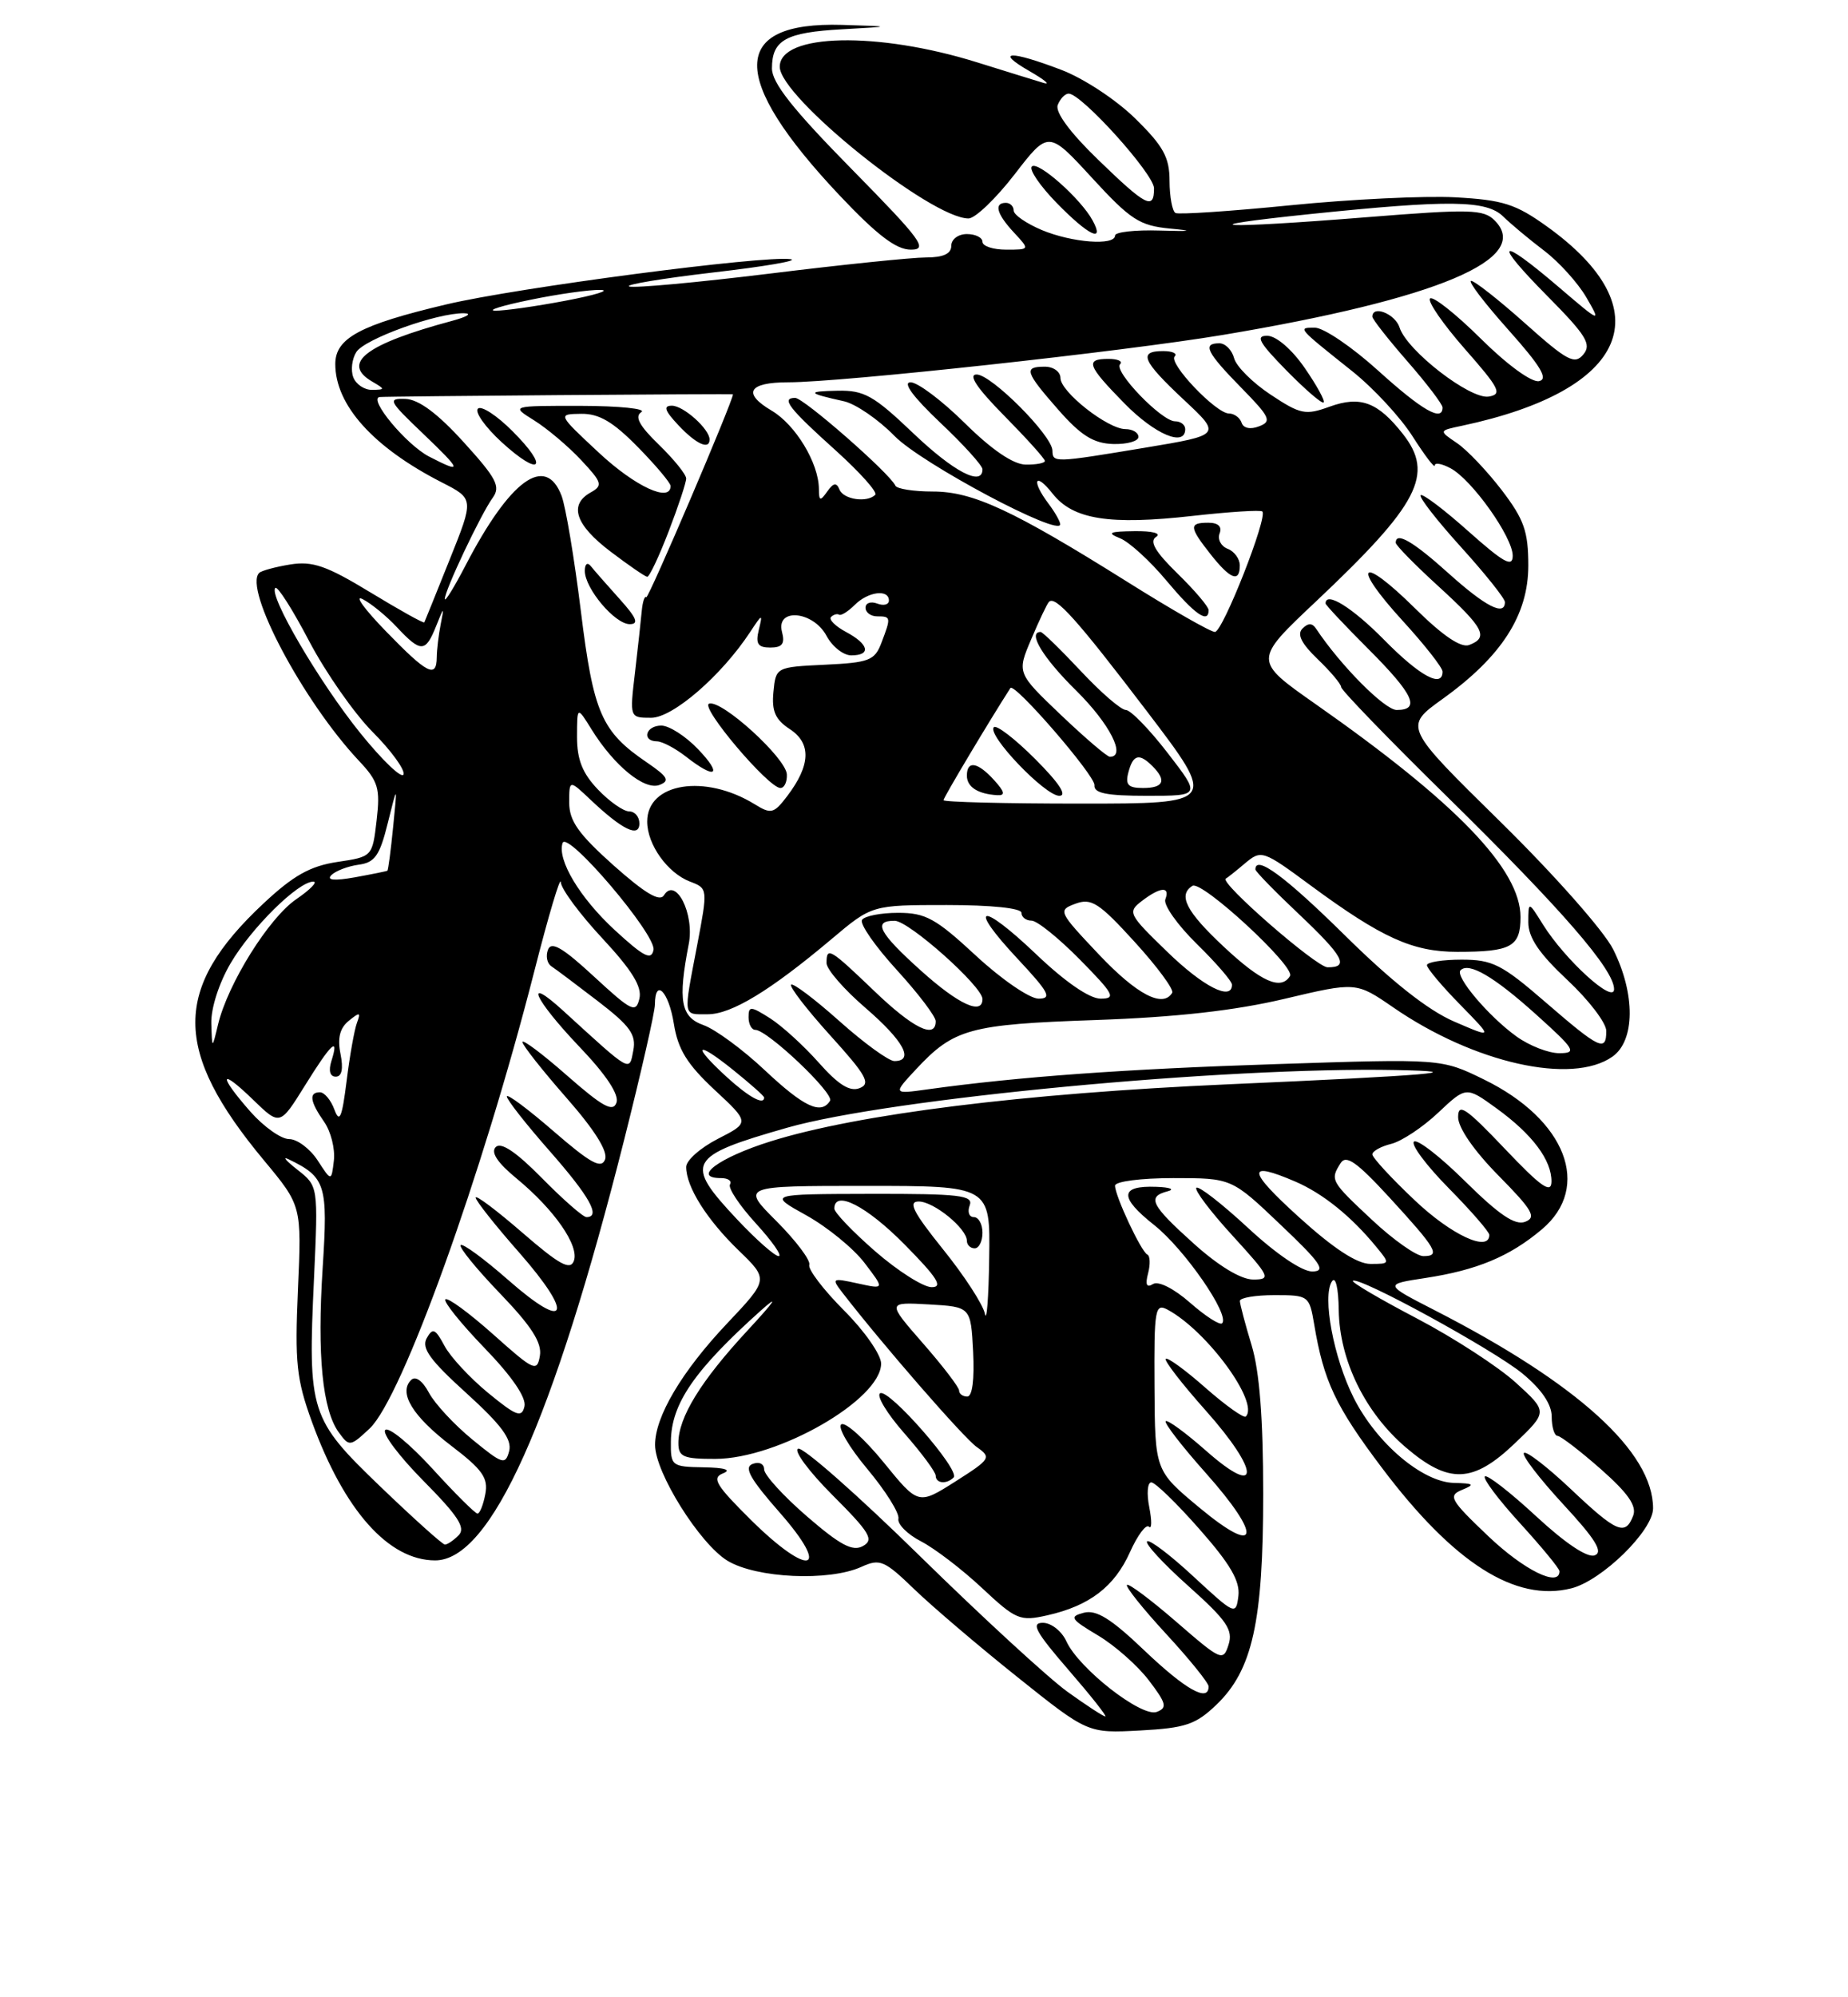 <?xml version="1.0" encoding="UTF-8" standalone="no"?>
<!DOCTYPE svg PUBLIC "-//W3C//DTD SVG 1.1//EN" "http://www.w3.org/Graphics/SVG/1.1/DTD/svg11.dtd" >
<svg xmlns="http://www.w3.org/2000/svg" xmlns:xlink="http://www.w3.org/1999/xlink" version="1.1" viewBox="0 0 237 256">
 <g >
 <path fill="currentColor"
d=" M 155.99 218.51 C 160.63 214.07 162.00 207.89 162.00 191.48 C 162.00 181.80 161.53 175.76 160.51 172.41 C 159.69 169.71 159.02 167.16 159.01 166.75 C 159.00 166.34 161.00 166.00 163.45 166.00 C 167.82 166.00 167.92 166.07 168.54 169.75 C 169.76 177.04 171.27 180.23 177.20 188.10 C 186.42 200.34 194.34 205.39 201.52 203.58 C 205.43 202.60 212.00 196.18 212.00 193.33 C 212.00 186.10 202.32 177.32 184.00 167.94 C 177.50 164.61 177.50 164.61 182.77 163.81 C 189.41 162.80 193.62 161.05 197.75 157.56 C 204.17 152.15 200.84 143.51 190.33 138.37 C 184.86 135.69 184.86 135.69 163.68 136.39 C 144.22 137.02 130.59 138.01 119.00 139.62 C 114.50 140.25 114.50 140.25 117.50 137.03 C 122.34 131.85 124.33 131.30 140.50 130.74 C 150.84 130.38 158.36 129.53 164.71 128.03 C 173.92 125.85 173.92 125.85 178.69 129.13 C 189.04 136.26 201.59 139.08 206.78 135.44 C 209.70 133.40 209.75 127.43 206.90 121.71 C 205.73 119.35 199.37 112.16 192.42 105.33 C 180.03 93.16 180.03 93.16 185.00 89.59 C 192.58 84.15 196.00 78.83 196.00 72.49 C 196.00 68.11 195.46 66.58 192.60 62.83 C 190.72 60.38 188.14 57.66 186.85 56.79 C 184.50 55.20 184.50 55.20 187.50 54.57 C 208.87 50.02 213.28 39.72 198.41 29.04 C 194.37 26.14 192.76 25.63 186.62 25.29 C 182.70 25.08 173.20 25.54 165.50 26.31 C 157.80 27.08 151.16 27.52 150.75 27.30 C 150.34 27.07 150.00 25.22 149.99 23.19 C 149.99 20.16 149.20 18.73 145.60 15.20 C 143.16 12.80 138.95 10.03 136.10 8.95 C 129.52 6.44 127.52 6.52 132.00 9.10 C 133.93 10.21 134.77 10.90 133.87 10.64 C 132.97 10.37 129.14 9.19 125.37 8.01 C 112.56 4.00 100.00 4.27 100.00 8.56 C 100.00 12.44 119.38 28.00 124.21 28.00 C 125.06 28.00 127.71 25.46 130.11 22.36 C 134.46 16.72 134.46 16.72 140.05 22.80 C 144.99 28.18 146.14 28.92 150.07 29.30 C 153.19 29.59 152.80 29.67 148.75 29.55 C 145.59 29.45 143.00 29.74 143.00 30.19 C 143.00 31.52 137.51 31.11 133.62 29.49 C 131.63 28.65 130.00 27.53 130.00 26.99 C 130.00 26.44 129.55 26.00 129.00 26.00 C 127.43 26.00 127.82 27.43 130.04 29.81 C 132.08 32.00 132.08 32.00 129.04 32.00 C 127.37 32.00 126.00 31.55 126.00 31.00 C 126.00 30.45 125.10 30.00 124.00 30.00 C 122.89 30.00 122.00 30.67 122.00 31.50 C 122.00 32.53 120.97 33.00 118.75 33.00 C 116.96 33.00 107.94 33.93 98.70 35.07 C 89.46 36.20 81.36 36.95 80.70 36.72 C 80.04 36.50 84.90 35.69 91.50 34.92 C 98.10 34.16 102.55 33.39 101.39 33.22 C 98.01 32.71 66.28 36.87 57.23 39.02 C 46.18 41.63 43.00 43.34 43.00 46.66 C 43.00 51.93 47.88 57.35 56.68 61.84 C 60.79 63.94 60.79 63.94 57.67 71.72 C 55.96 76.00 54.49 79.62 54.42 79.77 C 54.34 79.93 51.23 78.19 47.49 75.92 C 41.88 72.51 40.08 71.89 37.22 72.35 C 35.31 72.66 33.52 73.15 33.24 73.43 C 31.21 75.46 38.88 89.90 46.02 97.50 C 48.52 100.15 48.78 101.04 48.30 105.15 C 47.76 109.80 47.75 109.81 43.25 110.48 C 39.77 111.01 37.61 112.22 33.78 115.81 C 22.13 126.70 22.14 134.65 33.83 148.70 C 38.69 154.54 38.69 154.54 38.21 165.28 C 37.80 174.69 38.02 176.78 40.01 182.26 C 44.15 193.61 49.83 199.99 55.80 200.00 C 62.93 200.01 70.93 182.21 80.07 146.00 C 82.22 137.47 83.99 129.71 83.99 128.75 C 84.01 125.30 85.76 127.08 86.42 131.22 C 86.94 134.50 88.12 136.40 91.62 139.67 C 96.15 143.88 96.15 143.88 92.08 145.96 C 89.83 147.11 88.00 148.73 88.00 149.57 C 88.00 152.12 90.62 156.29 94.71 160.25 C 98.58 163.99 98.58 163.99 93.23 169.65 C 87.44 175.77 83.99 181.59 84.01 185.21 C 84.02 188.76 89.73 197.86 93.29 200.04 C 96.99 202.29 106.33 202.72 110.49 200.82 C 112.85 199.75 113.42 199.99 117.28 203.72 C 119.60 205.95 125.55 211.02 130.50 214.97 C 139.50 222.16 139.50 222.16 146.22 221.80 C 152.02 221.49 153.35 221.04 155.99 218.51 Z  M 109.19 21.64 C 101.70 14.03 99.00 10.62 99.00 8.77 C 99.00 5.13 100.76 4.15 108.04 3.75 C 114.50 3.39 114.50 3.39 107.97 3.19 C 93.59 2.77 93.48 9.99 107.64 25.01 C 112.49 30.14 114.93 32.00 116.81 32.00 C 119.08 32.00 118.19 30.79 109.19 21.64 Z  M 140.12 28.25 C 138.61 25.47 133.09 20.58 132.33 21.34 C 131.94 21.72 133.38 23.83 135.52 26.02 C 139.59 30.19 141.74 31.23 140.12 28.25 Z  M 136.90 216.84 C 134.48 215.10 125.97 207.28 118.00 199.47 C 110.03 191.65 102.99 185.45 102.36 185.68 C 101.74 185.91 103.73 188.60 106.79 191.66 C 111.57 196.44 112.12 197.36 110.67 198.16 C 109.36 198.90 107.76 198.05 103.49 194.36 C 100.47 191.75 98.00 189.04 98.00 188.34 C 98.00 187.62 97.35 187.31 96.51 187.64 C 95.37 188.07 96.21 189.56 99.98 193.85 C 106.68 201.47 103.86 202.26 96.36 194.87 C 91.81 190.36 91.24 189.43 92.73 188.84 C 93.85 188.40 92.94 188.11 90.25 188.07 C 86.13 188.00 86.00 187.90 86.04 184.75 C 86.09 179.92 89.04 175.63 97.55 168.00 C 100.01 165.80 99.38 166.74 95.87 170.53 C 89.87 177.00 87.00 181.67 87.00 184.95 C 87.00 186.73 87.63 187.00 91.75 186.99 C 99.80 186.97 113.00 179.38 113.00 174.77 C 113.00 173.64 110.85 170.56 108.22 167.94 C 105.60 165.31 103.60 162.69 103.79 162.12 C 103.98 161.55 102.09 159.04 99.60 156.54 C 95.05 152.00 95.05 152.00 111.03 152.00 C 127.00 152.00 127.00 152.00 126.86 161.25 C 126.79 166.34 126.54 169.55 126.31 168.39 C 126.08 167.22 123.67 163.51 120.95 160.14 C 117.12 155.37 116.41 154.00 117.82 154.00 C 119.76 154.00 124.00 157.46 124.00 159.04 C 124.00 159.57 124.45 160.00 125.00 160.00 C 125.55 160.00 126.00 159.10 126.00 158.00 C 126.00 156.90 125.50 156.00 124.89 156.00 C 124.28 156.00 124.05 155.32 124.36 154.50 C 124.86 153.21 123.06 153.00 111.72 153.02 C 98.50 153.05 98.50 153.05 103.40 155.77 C 106.10 157.27 109.47 160.02 110.88 161.88 C 113.46 165.26 113.46 165.26 110.00 164.50 C 106.72 163.78 106.62 163.84 107.99 165.62 C 113.00 172.12 123.61 184.32 125.28 185.48 C 127.17 186.81 127.05 187.01 122.52 189.89 C 117.77 192.90 117.77 192.90 113.32 187.43 C 110.87 184.43 108.43 182.23 107.90 182.56 C 107.37 182.89 108.87 185.46 111.22 188.27 C 113.57 191.08 115.37 193.95 115.22 194.65 C 115.06 195.34 116.37 196.66 118.12 197.56 C 119.88 198.47 123.40 201.16 125.95 203.55 C 130.30 207.62 130.81 207.83 134.31 207.04 C 139.73 205.82 142.93 203.37 144.92 198.93 C 145.89 196.77 146.98 195.31 147.35 195.68 C 147.72 196.05 147.73 194.92 147.39 193.18 C 147.04 191.43 147.16 190.00 147.65 190.00 C 148.15 190.00 150.93 192.70 153.84 196.01 C 157.79 200.49 159.05 202.66 158.82 204.56 C 158.51 207.05 158.38 206.99 153.06 202.07 C 150.08 199.30 147.39 197.27 147.11 197.56 C 146.82 197.85 149.21 200.44 152.43 203.31 C 157.33 207.69 158.16 208.91 157.56 210.80 C 156.87 212.98 156.61 212.86 150.89 207.90 C 147.61 205.06 144.75 202.92 144.53 203.14 C 144.31 203.36 146.57 206.19 149.56 209.43 C 152.55 212.67 155.00 215.70 155.00 216.16 C 155.00 218.23 152.06 216.58 146.80 211.58 C 142.50 207.47 140.60 206.29 138.99 206.71 C 137.10 207.21 137.28 207.51 140.80 209.61 C 142.96 210.89 145.90 213.49 147.34 215.38 C 149.58 218.32 149.73 218.89 148.35 219.42 C 146.42 220.16 138.34 213.85 136.76 210.37 C 136.16 209.06 134.81 208.00 133.74 208.00 C 132.18 208.00 132.83 209.18 137.00 214.00 C 139.86 217.30 142.00 220.00 141.75 220.00 C 141.50 220.00 139.32 218.58 136.90 216.84 Z  M 122.30 189.37 C 123.20 188.47 113.96 177.91 112.87 178.58 C 112.37 178.89 113.77 181.20 115.98 183.71 C 118.19 186.23 120.00 188.67 120.00 189.14 C 120.00 190.14 121.39 190.28 122.30 189.37 Z  M 190.86 196.89 C 185.98 192.25 185.68 191.71 187.50 190.96 C 189.19 190.27 189.04 190.13 186.48 190.07 C 182.42 189.98 176.52 184.97 173.60 179.15 C 171.02 174.01 169.56 166.19 170.81 164.25 C 171.28 163.52 171.65 165.04 171.69 167.94 C 171.79 174.35 175.05 181.03 180.27 185.50 C 185.81 190.24 188.90 190.13 194.29 184.98 C 198.50 180.95 198.50 180.95 194.40 177.22 C 192.14 175.17 186.44 171.47 181.73 169.00 C 177.01 166.53 173.31 164.36 173.50 164.17 C 174.17 163.50 191.55 173.00 195.25 176.05 C 197.70 178.07 199.00 179.99 199.00 181.57 C 199.00 182.91 199.34 184.02 199.75 184.04 C 200.16 184.06 202.66 185.98 205.31 188.31 C 208.80 191.39 209.93 193.02 209.45 194.27 C 208.44 196.90 207.34 196.43 201.43 190.84 C 198.43 188.01 195.73 185.93 195.44 186.23 C 195.14 186.53 197.40 189.47 200.45 192.78 C 204.61 197.27 205.64 198.93 204.52 199.35 C 203.59 199.71 200.76 197.82 196.99 194.33 C 193.66 191.25 190.71 188.96 190.43 189.24 C 190.15 189.52 192.19 192.23 194.96 195.26 C 197.73 198.30 200.00 201.05 200.00 201.39 C 200.00 203.50 195.44 201.25 190.86 196.89 Z  M 48.81 190.57 C 39.74 181.86 39.47 181.04 40.27 163.86 C 40.81 152.03 40.81 152.03 38.16 149.94 C 36.69 148.79 36.17 148.18 37.00 148.58 C 41.78 150.89 42.07 151.82 41.38 162.52 C 40.66 173.71 41.35 180.73 43.46 183.61 C 44.79 185.44 44.92 185.42 47.41 183.09 C 51.56 179.18 61.80 150.78 68.52 124.50 C 70.34 117.35 71.88 112.21 71.92 113.07 C 71.96 113.93 74.36 117.17 77.25 120.27 C 81.08 124.39 82.36 126.48 82.00 128.00 C 81.55 129.89 81.01 129.63 76.17 125.16 C 72.17 121.46 70.70 120.61 70.28 121.72 C 69.96 122.53 70.16 123.49 70.71 123.85 C 71.26 124.21 73.95 126.23 76.70 128.34 C 80.80 131.49 81.61 132.61 81.22 134.64 C 80.69 137.40 81.04 137.59 72.25 129.57 C 67.04 124.82 68.50 128.07 74.31 134.17 C 77.75 137.77 79.42 140.30 79.06 141.33 C 78.62 142.59 77.29 141.86 72.75 137.88 C 69.59 135.10 67.00 133.16 67.00 133.56 C 67.00 133.95 69.52 137.15 72.60 140.66 C 76.26 144.82 77.99 147.58 77.60 148.61 C 77.12 149.86 75.75 149.11 71.00 145.00 C 67.70 142.14 65.00 140.13 65.00 140.54 C 65.00 140.95 67.47 144.10 70.50 147.54 C 75.64 153.39 77.09 156.00 75.21 156.00 C 74.78 156.00 72.21 153.75 69.51 151.01 C 66.21 147.66 64.26 146.34 63.58 147.02 C 62.91 147.69 63.78 149.02 66.25 151.05 C 71.11 155.06 74.33 159.70 73.59 161.63 C 73.12 162.86 71.71 162.08 67.00 158.00 C 63.70 155.14 61.00 153.11 61.00 153.50 C 61.00 153.88 63.51 157.06 66.59 160.55 C 73.66 168.61 72.81 170.76 65.20 164.08 C 62.09 161.35 59.34 159.33 59.08 159.59 C 58.82 159.84 61.09 162.63 64.12 165.78 C 68.17 169.99 69.52 172.10 69.24 173.77 C 68.88 175.89 68.49 175.71 63.25 171.03 C 60.16 168.28 57.41 166.26 57.12 166.54 C 56.84 166.82 59.10 169.63 62.14 172.78 C 65.66 176.42 67.52 179.14 67.26 180.26 C 66.91 181.76 66.23 181.51 62.61 178.54 C 60.28 176.63 57.75 173.91 57.00 172.49 C 55.82 170.29 55.49 170.15 54.72 171.53 C 54.02 172.79 55.16 174.35 59.82 178.57 C 64.30 182.63 65.68 184.50 65.30 185.98 C 64.82 187.80 64.46 187.69 60.58 184.51 C 58.26 182.61 55.76 179.92 55.01 178.51 C 54.18 176.96 53.28 176.32 52.72 176.88 C 51.08 178.52 52.91 181.52 57.86 185.30 C 61.88 188.36 62.64 189.44 62.24 191.50 C 61.98 192.88 61.53 194.00 61.24 194.00 C 60.94 194.00 58.34 191.41 55.46 188.25 C 52.57 185.09 49.85 182.85 49.41 183.28 C 48.97 183.70 51.18 186.65 54.32 189.82 C 58.78 194.33 59.76 195.84 58.81 196.79 C 58.14 197.46 57.35 197.99 57.05 197.97 C 56.75 197.96 53.04 194.63 48.81 190.57 Z  M 153.81 193.23 C 148.12 188.50 148.12 188.50 148.06 177.71 C 148.00 167.74 148.13 167.00 149.75 167.87 C 154.80 170.59 161.54 179.79 159.77 181.56 C 159.52 181.81 157.20 180.16 154.61 177.89 C 152.03 175.61 149.73 173.94 149.50 174.16 C 149.28 174.39 151.58 177.37 154.62 180.78 C 161.62 188.64 161.68 192.12 154.71 185.98 C 152.07 183.65 149.73 181.94 149.50 182.16 C 149.28 182.39 151.58 185.37 154.62 188.78 C 161.96 197.02 161.48 199.61 153.81 193.23 Z  M 123.00 178.23 C 123.00 177.81 120.92 175.09 118.37 172.18 C 113.75 166.89 113.75 166.89 119.12 167.19 C 124.50 167.50 124.50 167.50 124.80 173.25 C 124.98 176.79 124.70 179.00 124.05 179.00 C 123.47 179.00 123.00 178.65 123.00 178.23 Z  M 152.63 166.98 C 150.56 165.16 148.56 164.15 147.87 164.58 C 147.05 165.09 146.85 164.67 147.24 163.20 C 147.54 162.04 147.50 160.96 147.14 160.80 C 146.35 160.43 143.00 153.29 143.00 151.97 C 143.00 151.43 146.33 151.00 150.47 151.00 C 157.95 151.00 157.95 151.00 164.22 156.97 C 169.42 161.90 170.12 162.94 168.31 162.97 C 167.00 162.99 163.66 160.73 160.03 157.36 C 156.68 154.26 153.71 151.96 153.43 152.24 C 153.15 152.52 155.23 155.28 158.06 158.37 C 162.89 163.66 163.05 164.00 160.71 164.00 C 159.16 164.00 156.29 162.27 153.11 159.41 C 147.58 154.44 147.06 153.39 149.75 152.69 C 150.71 152.44 150.06 152.18 148.31 152.12 C 143.59 151.94 143.50 153.44 148.01 157.01 C 151.91 160.10 157.77 168.56 156.73 169.61 C 156.44 169.89 154.60 168.71 152.63 166.98 Z  M 112.25 160.39 C 109.36 157.87 107.00 155.41 107.00 154.91 C 107.00 152.46 111.12 154.56 116.00 159.50 C 120.21 163.76 120.99 164.99 119.47 164.98 C 118.38 164.96 115.14 162.90 112.25 160.39 Z  M 166.58 156.00 C 159.95 149.99 159.82 148.74 166.13 151.45 C 169.63 152.96 173.27 155.88 176.45 159.75 C 178.29 161.98 178.29 162.00 175.76 162.00 C 174.04 162.00 171.04 160.04 166.58 156.00 Z  M 94.49 156.25 C 87.71 149.03 88.18 148.19 100.96 144.54 C 114.08 140.80 157.10 136.72 179.00 137.15 C 189.20 137.34 183.43 137.84 157.50 138.98 C 131.28 140.14 110.00 142.79 98.83 146.29 C 92.19 148.37 88.64 151.00 92.48 151.00 C 93.38 151.00 93.89 151.37 93.62 151.81 C 93.34 152.26 94.84 154.51 96.94 156.81 C 99.05 159.12 100.36 161.00 99.86 161.00 C 99.36 161.00 96.94 158.86 94.49 156.25 Z  M 175.96 156.36 C 170.65 151.40 170.56 151.24 171.93 149.08 C 172.63 147.97 174.00 148.93 178.17 153.46 C 184.27 160.11 184.79 161.00 182.54 161.00 C 181.65 161.00 178.68 158.91 175.96 156.36 Z  M 181.44 153.85 C 178.45 151.03 176.00 148.37 176.00 147.96 C 176.00 147.55 177.09 146.94 178.43 146.61 C 179.77 146.27 182.47 144.48 184.44 142.62 C 188.03 139.24 188.03 139.24 191.91 142.05 C 196.54 145.40 199.01 148.71 198.97 151.47 C 198.94 153.05 197.61 152.11 192.97 147.22 C 187.98 141.98 187.00 141.32 187.00 143.19 C 187.00 144.55 189.04 147.50 192.18 150.68 C 196.55 155.11 197.08 156.03 195.60 156.60 C 194.31 157.10 192.27 155.72 187.94 151.45 C 184.70 148.24 181.73 145.94 181.33 146.33 C 180.94 146.73 182.95 149.41 185.81 152.31 C 188.66 155.20 191.00 157.89 191.00 158.28 C 191.00 160.55 186.15 158.31 181.44 153.85 Z  M 40.73 148.72 C 39.75 147.23 38.11 146.00 37.08 146.00 C 36.05 146.00 33.81 144.41 32.10 142.47 C 27.94 137.73 28.16 136.79 32.45 140.95 C 35.90 144.29 35.90 144.29 39.10 139.15 C 42.49 133.69 43.54 132.72 42.50 136.00 C 42.11 137.24 42.32 138.00 43.06 138.00 C 43.84 138.00 44.05 137.00 43.67 135.09 C 43.26 133.06 43.58 131.77 44.73 130.84 C 46.14 129.69 46.29 129.73 45.78 131.09 C 45.45 131.97 44.85 135.33 44.45 138.57 C 43.86 143.26 43.55 144.00 42.89 142.23 C 42.44 141.00 41.60 140.00 41.03 140.00 C 39.58 140.00 39.75 141.19 41.57 143.79 C 42.43 145.02 42.99 147.24 42.82 148.74 C 42.50 151.45 42.50 151.45 40.73 148.72 Z  M 98.10 137.19 C 95.29 134.54 91.75 131.94 90.24 131.40 C 87.30 130.36 86.92 128.28 88.33 121.00 C 89.09 117.12 86.65 112.33 85.15 114.75 C 84.61 115.63 82.72 114.50 78.69 110.92 C 74.19 106.90 73.00 105.22 73.00 102.88 C 73.00 99.92 73.00 99.92 75.75 102.52 C 79.81 106.36 82.00 107.42 82.00 105.54 C 82.00 104.69 81.41 104.00 80.69 104.00 C 79.96 104.00 78.16 102.74 76.69 101.20 C 74.70 99.12 74.00 97.37 74.00 94.45 C 74.01 90.50 74.01 90.50 75.87 93.50 C 78.76 98.15 82.66 101.34 84.57 100.61 C 85.95 100.08 85.66 99.57 82.97 97.73 C 77.13 93.76 76.11 91.43 74.49 78.30 C 73.66 71.58 72.55 64.95 72.02 63.55 C 69.97 58.17 65.41 61.49 59.69 72.50 C 58.26 75.25 57.07 77.18 57.05 76.78 C 56.98 75.79 61.67 65.89 63.18 63.81 C 64.23 62.37 63.69 61.32 59.46 56.67 C 56.10 52.97 53.69 51.19 52.00 51.13 C 49.68 51.05 49.84 51.37 54.19 55.52 C 59.28 60.38 59.39 60.77 55.03 58.52 C 52.11 57.01 47.19 51.09 48.68 50.89 C 49.45 50.79 94.00 50.45 94.00 50.54 C 94.00 51.42 83.15 76.81 82.88 76.55 C 82.67 76.34 82.41 77.14 82.30 78.33 C 82.19 79.53 81.80 83.09 81.43 86.25 C 80.75 92.00 80.75 92.00 83.51 92.00 C 86.29 92.00 92.53 86.60 96.21 81.00 C 97.77 78.63 97.83 78.62 97.31 80.75 C 96.88 82.52 97.20 83.00 98.79 83.00 C 100.32 83.00 100.69 82.51 100.29 81.00 C 99.47 77.87 104.28 78.29 106.00 81.50 C 106.74 82.88 108.16 84.00 109.17 84.00 C 111.76 84.00 111.44 82.57 108.50 81.00 C 107.13 80.27 106.26 79.40 106.58 79.08 C 106.90 78.76 107.37 78.63 107.62 78.79 C 107.87 78.94 108.76 78.38 109.61 77.54 C 111.32 75.82 114.00 75.48 114.00 76.97 C 114.00 77.50 113.33 77.68 112.50 77.36 C 111.67 77.05 111.00 77.28 111.00 77.89 C 111.00 78.50 111.67 79.00 112.50 79.00 C 114.27 79.00 114.29 79.11 113.04 82.39 C 112.18 84.66 111.47 84.93 105.79 85.20 C 99.52 85.50 99.50 85.51 99.19 88.69 C 98.95 91.15 99.43 92.24 101.30 93.46 C 104.07 95.28 103.96 98.08 100.97 102.02 C 99.25 104.29 98.89 104.38 96.80 103.09 C 90.41 99.15 83.00 100.34 83.00 105.30 C 83.00 108.25 85.61 111.90 88.50 113.00 C 90.78 113.87 90.79 113.89 89.40 121.19 C 87.62 130.52 87.54 130.00 90.77 130.00 C 93.81 130.00 98.78 126.98 106.66 120.35 C 111.82 116.00 111.82 116.00 121.41 116.00 C 127.14 116.00 131.00 116.40 131.00 117.00 C 131.00 117.55 131.58 118.00 132.29 118.00 C 133.00 118.00 135.79 120.25 138.50 123.00 C 142.87 127.44 143.17 128.00 141.14 128.00 C 139.72 128.00 136.59 125.84 132.92 122.34 C 125.70 115.46 123.95 115.89 130.54 122.93 C 134.54 127.21 134.95 128.00 133.19 128.00 C 132.05 128.00 128.44 125.53 125.17 122.50 C 120.00 117.71 118.71 117.00 115.18 117.00 C 112.94 117.00 110.86 117.41 110.55 117.91 C 110.24 118.42 112.24 121.29 114.99 124.30 C 117.75 127.32 120.00 130.28 120.00 130.89 C 120.00 133.23 117.11 131.81 112.10 127.00 C 106.40 121.54 106.00 121.31 106.00 123.44 C 106.00 124.24 108.25 126.83 111.00 129.19 C 115.89 133.41 117.30 136.00 114.70 136.00 C 113.98 136.00 110.81 133.70 107.65 130.88 C 104.49 128.06 101.70 125.96 101.46 126.21 C 101.21 126.46 103.47 129.39 106.49 132.73 C 111.12 137.84 111.71 138.90 110.24 139.47 C 108.99 139.96 107.52 139.04 105.00 136.20 C 103.08 134.03 100.26 131.47 98.75 130.51 C 96.27 128.94 96.00 128.93 96.00 130.38 C 96.00 131.27 96.39 132.00 96.86 132.00 C 98.42 132.00 107.02 140.16 106.45 141.09 C 105.31 142.92 103.12 141.90 98.10 137.19 Z  M 100.91 99.25 C 100.79 97.15 92.55 89.65 90.94 90.19 C 89.73 90.59 98.55 101.00 100.09 101.00 C 100.59 101.00 100.96 100.21 100.91 99.25 Z  M 89.50 96.00 C 87.92 94.35 85.81 93.00 84.81 93.00 C 82.81 93.00 82.25 94.99 84.25 95.02 C 84.94 95.03 86.62 95.92 88.00 97.00 C 91.81 99.98 92.73 99.37 89.50 96.00 Z  M 79.44 76.75 C 77.83 74.96 76.17 73.07 75.76 72.55 C 75.33 72.02 75.00 72.29 75.00 73.17 C 75.00 75.42 78.86 80.00 80.76 80.00 C 81.98 80.00 81.65 79.20 79.44 76.75 Z  M 85.75 68.12 C 86.99 64.90 88.00 61.85 88.00 61.33 C 88.00 60.82 86.43 58.87 84.50 57.00 C 81.98 54.56 81.36 53.39 82.25 52.82 C 82.94 52.39 79.45 52.03 74.50 52.02 C 65.50 52.01 65.50 52.01 68.50 53.88 C 70.15 54.91 72.85 57.18 74.50 58.94 C 77.23 61.85 77.34 62.23 75.75 63.12 C 72.92 64.70 73.79 67.28 78.29 70.69 C 80.61 72.45 82.72 73.90 83.00 73.93 C 83.28 73.95 84.51 71.34 85.75 68.12 Z  M 65.73 55.27 C 63.72 53.25 61.72 51.95 61.29 52.38 C 60.86 52.81 62.23 54.74 64.33 56.67 C 69.32 61.23 70.51 60.04 65.73 55.27 Z  M 91.00 56.33 C 91.00 55.00 87.66 52.00 86.17 52.00 C 85.03 52.00 85.24 52.63 87.00 54.50 C 89.27 56.92 91.00 57.71 91.00 56.33 Z  M 93.22 138.06 C 88.68 133.91 89.21 133.27 94.00 137.12 C 96.20 138.89 98.00 140.48 98.00 140.67 C 98.00 141.70 96.05 140.64 93.22 138.06 Z  M 194.49 132.85 C 190.91 130.28 186.55 125.12 187.31 124.36 C 188.38 123.29 191.60 125.17 197.00 130.03 C 202.00 134.53 202.27 134.98 199.99 134.99 C 198.60 135.00 196.13 134.03 194.49 132.85 Z  M 27.10 131.18 C 27.04 129.26 28.08 126.01 29.57 123.47 C 32.24 118.92 38.24 113.00 40.18 113.00 C 40.79 113.00 39.81 114.01 38.00 115.25 C 34.48 117.65 29.20 126.11 27.96 131.33 C 27.20 134.50 27.20 134.50 27.10 131.18 Z  M 198.20 128.45 C 192.61 123.61 191.40 123.00 187.45 123.00 C 185.00 123.00 183.00 123.32 183.00 123.71 C 183.00 124.10 184.91 126.38 187.25 128.76 C 191.50 133.10 191.50 133.10 186.50 130.94 C 183.17 129.51 178.49 125.82 172.48 119.89 C 164.80 112.32 161.00 109.52 161.00 111.44 C 161.00 111.69 163.47 114.23 166.50 117.09 C 172.32 122.59 173.09 124.01 170.25 123.98 C 168.81 123.96 156.28 113.05 157.21 112.61 C 157.37 112.54 158.47 111.67 159.65 110.67 C 161.77 108.90 161.93 108.95 168.15 113.54 C 177.22 120.21 181.17 122.00 186.88 122.00 C 193.82 122.00 195.00 121.35 195.00 117.54 C 195.00 111.43 186.80 102.91 168.71 90.24 C 160.74 84.65 160.74 84.65 168.78 77.08 C 181.99 64.62 183.98 60.79 179.92 55.63 C 176.70 51.53 174.47 50.70 170.53 52.12 C 167.42 53.25 166.78 53.12 162.95 50.58 C 160.65 49.06 158.54 46.96 158.27 45.91 C 157.99 44.86 157.14 44.00 156.38 44.00 C 154.17 44.00 154.73 45.15 159.17 49.68 C 162.88 53.46 163.14 54.01 161.48 54.64 C 160.36 55.08 159.46 54.89 159.23 54.18 C 159.01 53.53 158.28 53.00 157.61 53.00 C 155.95 53.00 149.80 46.54 150.65 45.68 C 151.03 45.31 150.36 45.00 149.17 45.00 C 145.95 45.00 146.48 46.24 151.82 51.24 C 156.65 55.75 156.65 55.75 146.87 57.38 C 135.13 59.33 135.01 59.33 134.97 57.75 C 134.94 55.82 127.14 48.00 125.25 48.00 C 124.12 48.00 125.29 49.74 128.78 53.28 C 131.65 56.19 134.00 58.79 134.00 59.08 C 134.00 59.36 132.89 59.57 131.53 59.55 C 129.94 59.52 127.19 57.65 123.75 54.25 C 120.83 51.36 117.69 49.00 116.78 49.00 C 115.72 49.00 117.10 50.87 120.56 54.15 C 123.55 56.97 126.00 59.67 126.00 60.15 C 126.00 62.40 122.31 60.48 117.09 55.50 C 112.04 50.69 110.83 50.01 107.41 50.08 C 103.39 50.16 103.52 50.39 108.23 51.43 C 109.72 51.76 112.65 53.76 114.73 55.89 C 118.16 59.40 136.05 68.92 135.97 67.19 C 135.95 66.81 135.28 65.63 134.47 64.56 C 132.22 61.58 132.72 60.38 135.00 63.28 C 137.61 66.59 142.29 67.33 153.00 66.12 C 157.67 65.60 161.68 65.34 161.89 65.56 C 162.61 66.28 156.81 81.00 155.81 81.00 C 155.26 81.00 150.25 78.14 144.66 74.63 C 129.88 65.37 124.78 63.00 119.62 63.00 C 117.17 63.00 115.02 62.66 114.83 62.25 C 114.14 60.69 103.07 51.00 101.98 51.00 C 100.13 51.00 101.15 52.32 107.17 57.73 C 110.28 60.54 112.57 63.09 112.25 63.42 C 111.20 64.47 108.18 64.03 107.66 62.75 C 107.28 61.81 106.89 61.87 106.09 63.00 C 105.18 64.28 105.03 64.23 105.02 62.65 C 104.99 59.34 102.03 54.45 98.97 52.64 C 95.17 50.40 95.98 49.00 101.08 49.00 C 107.94 49.00 143.97 45.07 156.82 42.93 C 184.36 38.32 196.60 33.17 191.68 28.25 C 190.25 26.82 188.52 26.78 175.29 27.84 C 156.28 29.36 151.81 29.12 168.00 27.44 C 185.90 25.59 190.64 25.65 192.78 27.75 C 193.76 28.71 196.13 30.69 198.03 32.13 C 199.94 33.58 202.38 36.28 203.45 38.13 C 205.37 41.44 205.30 41.41 199.85 36.75 C 192.13 30.16 191.38 30.81 198.45 37.95 C 203.44 42.99 204.14 44.13 203.06 45.43 C 201.95 46.77 201.00 46.27 195.64 41.49 C 192.26 38.47 189.13 36.01 188.67 36.00 C 188.21 36.00 190.35 38.81 193.42 42.25 C 197.61 46.94 198.59 48.59 197.38 48.85 C 196.44 49.05 193.29 46.76 189.90 43.40 C 186.69 40.22 183.76 37.91 183.40 38.26 C 183.05 38.62 185.05 41.52 187.85 44.71 C 192.32 49.79 192.70 50.54 190.92 50.83 C 188.54 51.21 180.43 44.94 179.49 41.98 C 178.94 40.23 176.00 39.06 176.00 40.59 C 176.00 40.91 178.03 43.49 180.50 46.32 C 182.97 49.15 185.00 51.81 185.00 52.23 C 185.00 54.11 182.38 52.60 176.74 47.50 C 173.39 44.47 169.75 42.00 168.63 42.00 C 166.39 42.00 166.33 41.93 173.42 47.58 C 176.13 49.74 179.62 53.50 181.17 55.95 C 182.73 58.39 184.00 60.06 184.00 59.66 C 184.00 59.26 184.91 59.42 186.03 60.02 C 188.78 61.49 194.00 68.84 194.00 71.23 C 194.00 72.77 192.85 72.13 188.32 68.10 C 185.19 65.31 182.44 63.23 182.19 63.47 C 181.95 63.71 184.28 66.71 187.38 70.13 C 190.47 73.54 193.00 76.71 193.00 77.17 C 193.00 79.02 190.53 77.76 185.79 73.50 C 181.20 69.37 179.00 68.10 179.00 69.57 C 179.00 69.89 181.47 72.41 184.50 75.17 C 190.33 80.50 190.95 81.70 188.42 82.67 C 187.37 83.07 185.04 81.50 181.45 77.95 C 174.43 71.02 173.21 72.26 179.87 79.55 C 182.69 82.63 185.00 85.57 185.00 86.08 C 185.00 88.24 182.09 86.66 177.50 82.00 C 173.42 77.86 170.00 75.74 170.00 77.35 C 170.00 77.54 172.47 80.17 175.50 83.20 C 181.29 88.99 182.22 91.00 179.12 91.00 C 177.58 91.00 171.88 85.25 168.79 80.59 C 168.30 79.84 167.77 79.83 167.04 80.56 C 166.30 81.30 166.90 82.48 168.99 84.49 C 170.65 86.08 172.00 87.69 172.00 88.07 C 172.00 88.45 178.12 94.78 185.61 102.13 C 200.38 116.65 207.00 124.28 207.00 126.79 C 207.00 128.75 200.72 123.04 197.88 118.50 C 196.01 115.50 196.01 115.50 196.00 118.21 C 196.00 120.17 197.38 122.21 201.00 125.60 C 203.75 128.17 206.00 131.11 206.00 132.14 C 206.00 134.86 205.16 134.47 198.20 128.45 Z  M 155.00 78.20 C 155.00 77.76 153.20 75.65 151.01 73.51 C 148.16 70.73 147.37 69.38 148.26 68.82 C 148.98 68.36 147.82 68.05 145.50 68.08 C 142.25 68.12 141.90 68.29 143.64 68.99 C 144.82 69.46 147.50 71.91 149.60 74.43 C 153.22 78.75 155.00 80.00 155.00 78.20 Z  M 159.00 72.47 C 159.00 71.63 158.30 70.67 157.44 70.34 C 156.59 70.01 156.12 69.12 156.41 68.37 C 156.75 67.50 156.23 67.00 154.97 67.00 C 152.46 67.00 152.49 67.54 155.25 71.04 C 157.79 74.26 159.00 74.72 159.00 72.47 Z  M 146.00 56.00 C 146.00 55.45 145.25 55.00 144.34 55.00 C 142.07 55.00 136.00 50.23 136.00 48.45 C 136.00 47.65 135.10 47.00 134.00 47.00 C 131.24 47.00 131.45 47.65 135.75 52.55 C 138.65 55.84 140.24 56.83 142.75 56.91 C 144.54 56.96 146.00 56.55 146.00 56.00 Z  M 152.00 55.00 C 152.00 54.45 151.41 54.00 150.70 54.00 C 148.97 54.00 142.77 47.56 143.65 46.68 C 144.03 46.31 143.36 46.00 142.17 46.00 C 139.12 46.00 139.42 46.83 144.21 51.71 C 148.12 55.69 152.00 57.33 152.00 55.00 Z  M 167.31 47.14 C 165.68 44.78 163.68 43.06 162.54 43.04 C 160.97 43.01 161.46 43.89 164.98 47.48 C 167.40 49.94 169.54 51.79 169.75 51.58 C 169.96 51.38 168.86 49.38 167.31 47.14 Z  M 118.11 124.41 C 112.71 119.56 111.89 117.99 114.75 118.02 C 116.59 118.05 126.00 126.44 126.00 128.05 C 126.00 130.16 122.94 128.75 118.11 124.41 Z  M 140.94 122.35 C 135.72 116.83 135.65 116.67 137.93 115.83 C 139.96 115.08 140.95 115.71 145.52 120.73 C 148.42 123.91 150.58 126.84 150.33 127.25 C 149.14 129.23 145.81 127.49 140.94 122.35 Z  M 149.68 121.98 C 144.70 117.16 144.58 116.91 146.44 115.48 C 148.82 113.66 150.10 113.57 149.45 115.27 C 149.18 115.97 150.99 118.54 153.48 120.98 C 155.97 123.42 158.00 125.77 158.00 126.21 C 158.00 128.35 154.32 126.49 149.68 121.98 Z  M 156.96 121.36 C 152.13 116.85 151.03 114.72 152.93 113.54 C 154.13 112.80 166.17 123.92 165.44 125.10 C 164.28 126.97 161.76 125.85 156.96 121.36 Z  M 78.85 119.22 C 74.36 115.08 71.43 110.20 72.15 108.05 C 72.72 106.35 84.18 119.82 83.81 121.75 C 83.54 123.14 82.57 122.64 78.85 119.22 Z  M 42.50 112.16 C 43.05 111.62 44.62 111.02 46.00 110.83 C 48.07 110.56 48.70 109.66 49.73 105.50 C 50.97 100.50 50.97 100.50 50.42 105.98 C 50.12 109.00 49.79 111.52 49.68 111.60 C 49.58 111.67 47.70 112.05 45.50 112.45 C 42.85 112.92 41.84 112.82 42.50 112.16 Z  M 121.00 102.56 C 121.00 102.23 126.89 92.37 129.58 88.19 C 130.08 87.42 140.48 99.44 140.36 100.64 C 140.26 101.67 141.90 102.00 147.11 102.00 C 153.99 102.00 153.99 102.00 149.74 96.50 C 147.41 93.48 145.00 91.01 144.39 91.00 C 143.77 91.00 141.17 88.75 138.60 86.00 C 136.02 83.25 133.71 81.00 133.46 81.00 C 131.74 81.00 133.75 84.31 138.00 88.50 C 142.31 92.75 144.48 97.00 142.34 97.00 C 141.98 97.00 139.15 94.58 136.05 91.63 C 130.41 86.25 130.41 86.25 132.26 81.91 C 133.27 79.52 134.29 77.37 134.53 77.14 C 135.35 76.31 138.11 79.39 147.05 91.12 C 156.10 103.00 156.10 103.00 138.55 103.00 C 128.90 103.00 121.00 102.80 121.00 102.56 Z  M 127.50 100.00 C 125.38 97.66 124.00 97.43 124.00 99.42 C 124.00 100.87 125.42 101.78 127.90 101.92 C 128.96 101.98 128.86 101.50 127.50 100.00 Z  M 132.77 97.30 C 130.19 94.71 127.79 92.87 127.46 93.21 C 126.52 94.15 134.01 102.00 135.85 102.00 C 136.91 102.00 135.84 100.37 132.77 97.30 Z  M 144.71 99.00 C 145.31 96.70 146.10 96.50 147.80 98.20 C 149.65 100.05 149.24 101.00 146.59 101.00 C 144.68 101.00 144.29 100.59 144.71 99.00 Z  M 46.23 93.99 C 40.99 87.51 34.40 76.27 35.31 75.36 C 35.59 75.08 37.54 78.15 39.65 82.18 C 41.76 86.20 45.43 91.45 47.80 93.83 C 50.17 96.21 51.95 98.66 51.75 99.26 C 51.55 99.86 49.06 97.49 46.23 93.99 Z  M 49.46 80.88 C 46.73 78.07 45.40 76.23 46.50 76.79 C 47.60 77.35 49.59 78.98 50.92 80.41 C 53.98 83.67 54.57 83.65 55.93 80.25 C 56.94 77.72 56.98 77.70 56.52 80.00 C 56.25 81.38 56.02 83.29 56.01 84.25 C 55.99 86.99 54.79 86.38 49.46 80.88 Z  M 45.31 48.36 C 44.96 47.46 45.14 46.00 45.70 45.12 C 46.76 43.44 56.03 40.10 59.50 40.15 C 60.60 40.17 59.92 40.60 58.00 41.12 C 46.92 44.09 43.69 46.55 47.75 48.92 C 49.41 49.89 49.41 49.94 47.72 49.97 C 46.74 49.99 45.65 49.26 45.31 48.36 Z  M 68.00 38.43 C 71.58 37.69 75.62 37.12 77.00 37.16 C 78.38 37.19 76.35 37.82 72.50 38.55 C 68.65 39.28 64.60 39.85 63.50 39.82 C 62.40 39.79 64.42 39.16 68.00 38.43 Z  M 140.80 20.44 C 137.23 16.99 135.30 14.37 135.65 13.46 C 135.96 12.66 136.59 12.00 137.05 12.00 C 138.70 12.00 148.00 22.31 148.00 24.14 C 148.00 26.96 147.00 26.45 140.80 20.44 Z  M 76.82 58.04 C 71.50 53.08 71.50 53.08 74.54 53.04 C 76.83 53.01 78.62 54.06 81.79 57.29 C 84.11 59.65 86.00 61.90 86.00 62.29 C 86.00 64.47 81.46 62.36 76.82 58.04 Z "/>
</g>
</svg>